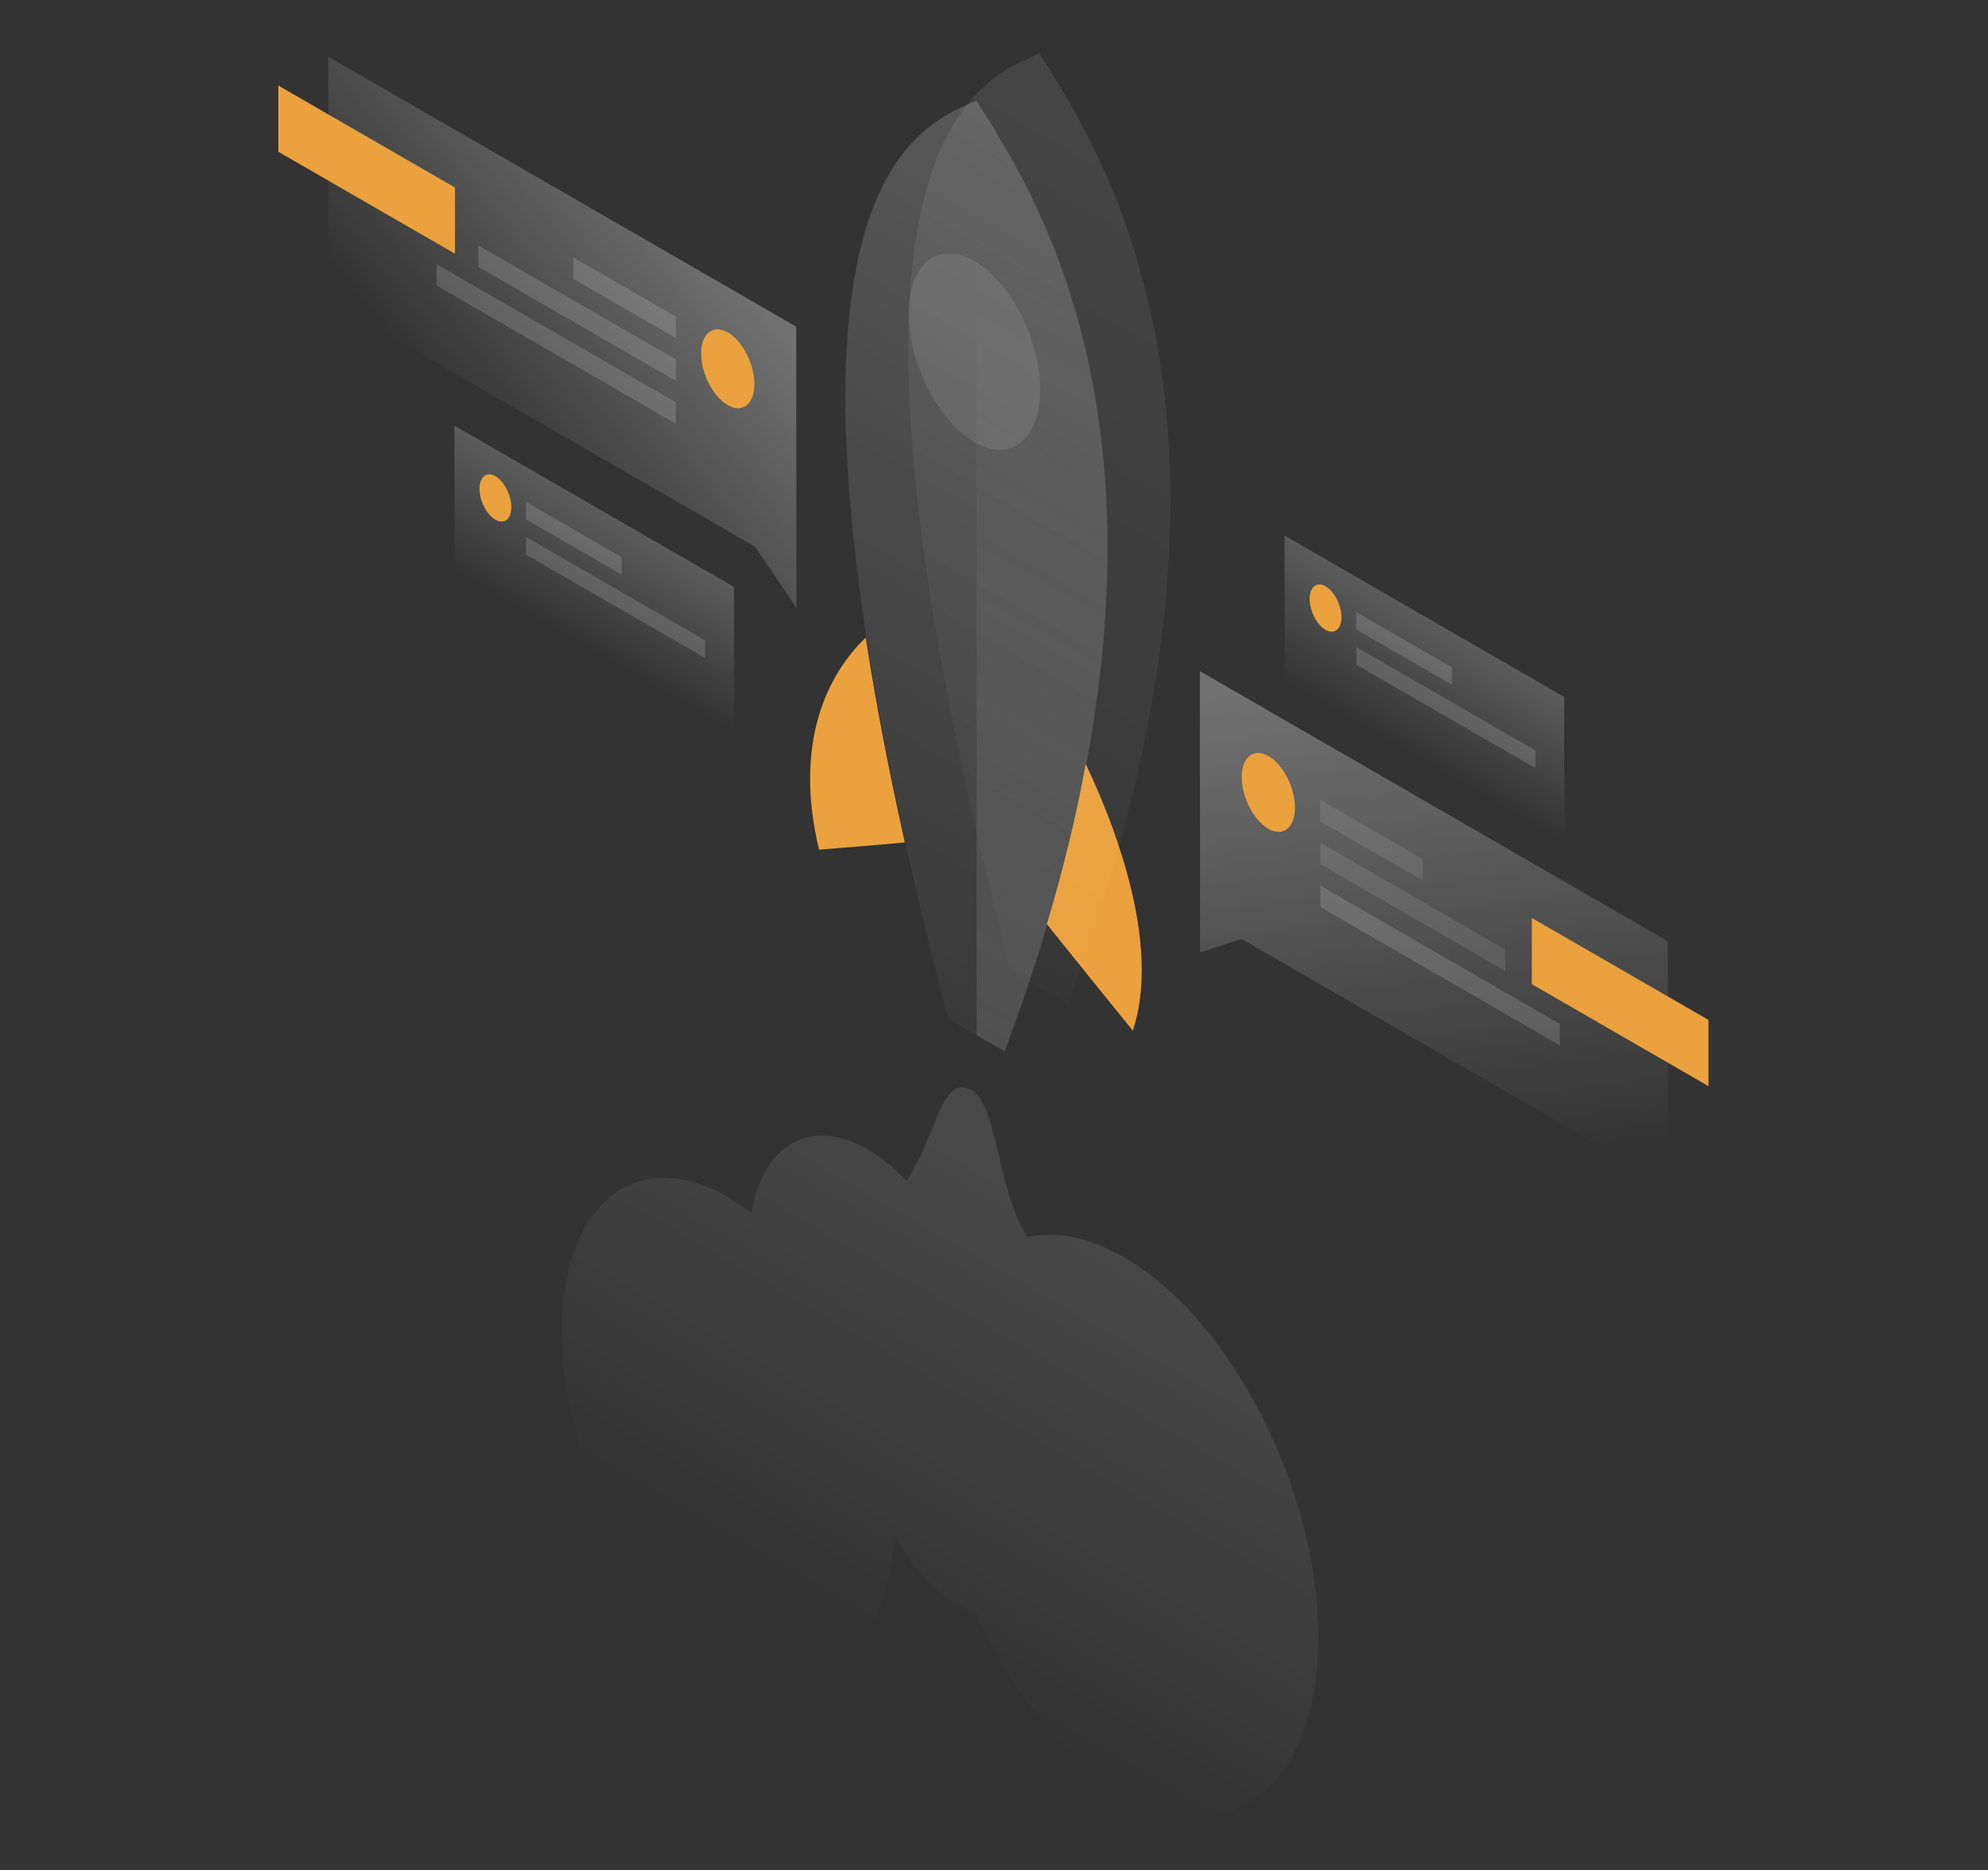 <svg width="1150" height="1082" viewBox="0 0 1150 1082" fill="none" xmlns="http://www.w3.org/2000/svg">
<rect x="0" y="0" width="1150" height="1082" fill="#333333" stroke="none"/>
<path d="M605.6 534.7C622.8 556.2 641.9 579.8 655.3 596.3C670.2 551.5 650.3 488.9 628.1 442.1C622.8 471.2 615.4 502 605.6 534.7Z" fill="#EBA13D"/>
<path d="M500.8 368.9C478.7 390.1 458.9 429.7 473.8 491.6C487.2 490.5 506.2 489 523.4 487.4C513.6 443.4 506.2 404.1 500.8 368.9Z" fill="#EBA13D"/>
<path opacity="0.2" d="M548.4 589.4C424.8 114.8 526.5 74.5 564.9 58.3C603.3 118.9 704.9 276.5 581.2 608.3L548.4 589.4Z" fill="url(#paint0_linear)"/>
<path opacity="0.1" d="M584.8 562.1C461.2 87.6 562.8 47.2 601.3 31C639.7 91.6 741.3 249.2 617.6 581L584.8 562.1Z" fill="url(#paint1_linear)"/>
<path opacity="0.15" d="M581.199 608.3C704.899 276.5 603.299 118.9 564.899 58.3V598.9L581.199 608.3Z" fill="url(#paint2_linear)"/>
<path opacity="0.1" d="M601.7 225.4C601.7 254.3 584.7 267.9 563.7 255.8C542.7 243.7 525.7 210.4 525.7 181.5C525.7 152.6 542.7 139 563.7 151.1C584.7 163.2 601.7 196.5 601.7 225.4Z" fill="white"/>
<path opacity="0.1" d="M594.2 715.7C585.5 701.5 581.3 683.5 577.6 667.7C573.3 649.5 569.7 634 560.7 630.1C550.4 625.6 545.8 637 539.3 652.8C535.5 662.1 531 673.1 524.4 683.2C517.3 675.7 509.8 669.5 501.9 665C468.8 645.9 441.2 662.4 434.7 701.8C430.2 698.4 425.7 695.3 421.1 692.6C368 662 325 696.7 325 770.3C325 843.8 368 928.2 421 958.8C472.5 988.5 514.6 956.6 517 887.5C526.7 905.5 539.6 920.6 553.9 928.8C557.6 930.9 561.2 932.5 564.6 933.5C585.2 978.8 615.9 1017.8 650.2 1037.6C712.2 1073.4 762.5 1033 762.6 947.4C762.6 861.8 712.3 763.3 650.3 727.5C629.8 715.7 610.7 712.1 594.2 715.7Z" fill="url(#paint3_linear)"/>
<path opacity="0.3" d="M694.1 388.3L964.8 544.6L964.9 685.7L718.1 543.2L694.2 551L694.1 388.3Z" fill="url(#paint4_linear)"/>
<path d="M886.1 569.4V531.1L988.3 590.1V628.4L886.1 569.4Z" fill="#EBA13D"/>
<path opacity="0.1" d="M763.7 462.8L823 497V509.4L763.7 475.2V462.8Z" fill="white"/>
<path opacity="0.1" d="M763.8 487.6L870.8 549.4V561.8L763.8 500V487.6Z" fill="white"/>
<path opacity="0.15" d="M763.8 512.4L902.3 592.4V604.8L763.8 524.8V512.4Z" fill="white"/>
<path d="M749.1 467.3C749.1 478.9 742.2 484.4 733.7 479.5C725.2 474.6 718.3 461.2 718.3 449.6C718.3 438 725.2 432.5 733.7 437.4C742.3 442.3 749.1 455.7 749.1 467.3Z" fill="#EBA13D"/>
<path opacity="0.3" d="M460.599 189L189.899 32.8L189.999 173.9L436.799 316.3L460.699 351.7L460.599 189Z" fill="url(#paint5_linear)"/>
<path d="M161 87.8V49.5L263.2 108.5V146.8L161 87.8Z" fill="#EBA13D"/>
<path opacity="0.15" d="M391 183.2L331.7 149V161.4L391 195.6V183.2Z" fill="white"/>
<path opacity="0.15" d="M391 208L276.7 142V154.4L391 220.4V208Z" fill="white"/>
<path opacity="0.15" d="M391 232.8L252.5 152.8V165.2L391 245.2V232.8Z" fill="white"/>
<path d="M405.6 204.5C405.6 216.1 412.5 229.5 421 234.4C429.5 239.3 436.4 233.8 436.4 222.2C436.4 210.6 429.5 197.2 421 192.3C412.5 187.5 405.6 192.9 405.6 204.5Z" fill="#EBA13D"/>
<path opacity="0.2" d="M424.599 339.6L262.899 246.3V330.5L424.599 423.8V339.6Z" fill="url(#paint6_linear)"/>
<path opacity="0.15" d="M304.3 290.4L359.7 322.4V332.5L304.3 300.5V290.4Z" fill="white"/>
<path opacity="0.15" d="M304.3 310.7L407.9 370.5V380.7L304.3 320.9V310.7Z" fill="white"/>
<path d="M295.799 293.4C295.799 300.3 291.699 303.6 286.599 300.7C281.499 297.8 277.399 289.8 277.399 282.8C277.399 275.9 281.499 272.6 286.599 275.5C291.599 278.5 295.799 286.5 295.799 293.4Z" fill="#EBA13D"/>
<path opacity="0.2" d="M904.8 403.2L743.1 309.9V394.1L904.8 487.5V403.2Z" fill="url(#paint7_linear)"/>
<path opacity="0.15" d="M784.5 354.1L839.9 386.1V396.2L784.5 364.2V354.1Z" fill="white"/>
<path opacity="0.15" d="M784.6 374.4L888.2 434.2V444.4L784.6 384.6V374.4Z" fill="white"/>
<path d="M776 357.1C776 364 771.9 367.3 766.8 364.4C761.7 361.5 757.6 353.5 757.6 346.5C757.6 339.6 761.7 336.3 766.8 339.2C771.9 342.2 776 350.2 776 357.1Z" fill="#EBA13D"/>
<defs>
<linearGradient id="paint0_linear" x1="708.994" y1="75.127" x2="398.143" y2="613.68" gradientUnits="userSpaceOnUse">
<stop stop-color="white"/>
<stop offset="1" stop-color="white" stop-opacity="0"/>
</linearGradient>
<linearGradient id="paint1_linear" x1="745.385" y1="47.834" x2="434.534" y2="586.387" gradientUnits="userSpaceOnUse">
<stop stop-color="white"/>
<stop offset="1" stop-color="white" stop-opacity="0"/>
</linearGradient>
<linearGradient id="paint2_linear" x1="651.026" y1="192.562" x2="411.063" y2="625.542" gradientUnits="userSpaceOnUse">
<stop stop-color="white" stop-opacity="0"/>
<stop offset="1" stop-color="white"/>
</linearGradient>
<linearGradient id="paint3_linear" x1="628.452" y1="714.919" x2="494.189" y2="947.532" gradientUnits="userSpaceOnUse">
<stop stop-color="white"/>
<stop offset="1" stop-color="white" stop-opacity="0"/>
</linearGradient>
<linearGradient id="paint4_linear" x1="810.41" y1="392.869" x2="845.41" y2="676.735" gradientUnits="userSpaceOnUse">
<stop stop-color="white"/>
<stop offset="1" stop-color="white" stop-opacity="0"/>
</linearGradient>
<linearGradient id="paint5_linear" x1="401.566" y1="132.5" x2="261.784" y2="241.945" gradientUnits="userSpaceOnUse">
<stop stop-color="white"/>
<stop offset="1" stop-color="white" stop-opacity="0"/>
</linearGradient>
<linearGradient id="paint6_linear" x1="361.969" y1="303.427" x2="325.503" y2="366.604" gradientUnits="userSpaceOnUse">
<stop stop-color="white"/>
<stop offset="1" stop-color="white" stop-opacity="0"/>
</linearGradient>
<linearGradient id="paint7_linear" x1="842.231" y1="367.104" x2="805.765" y2="430.281" gradientUnits="userSpaceOnUse">
<stop stop-color="white"/>
<stop offset="1" stop-color="white" stop-opacity="0"/>
</linearGradient>
</defs>
</svg>
